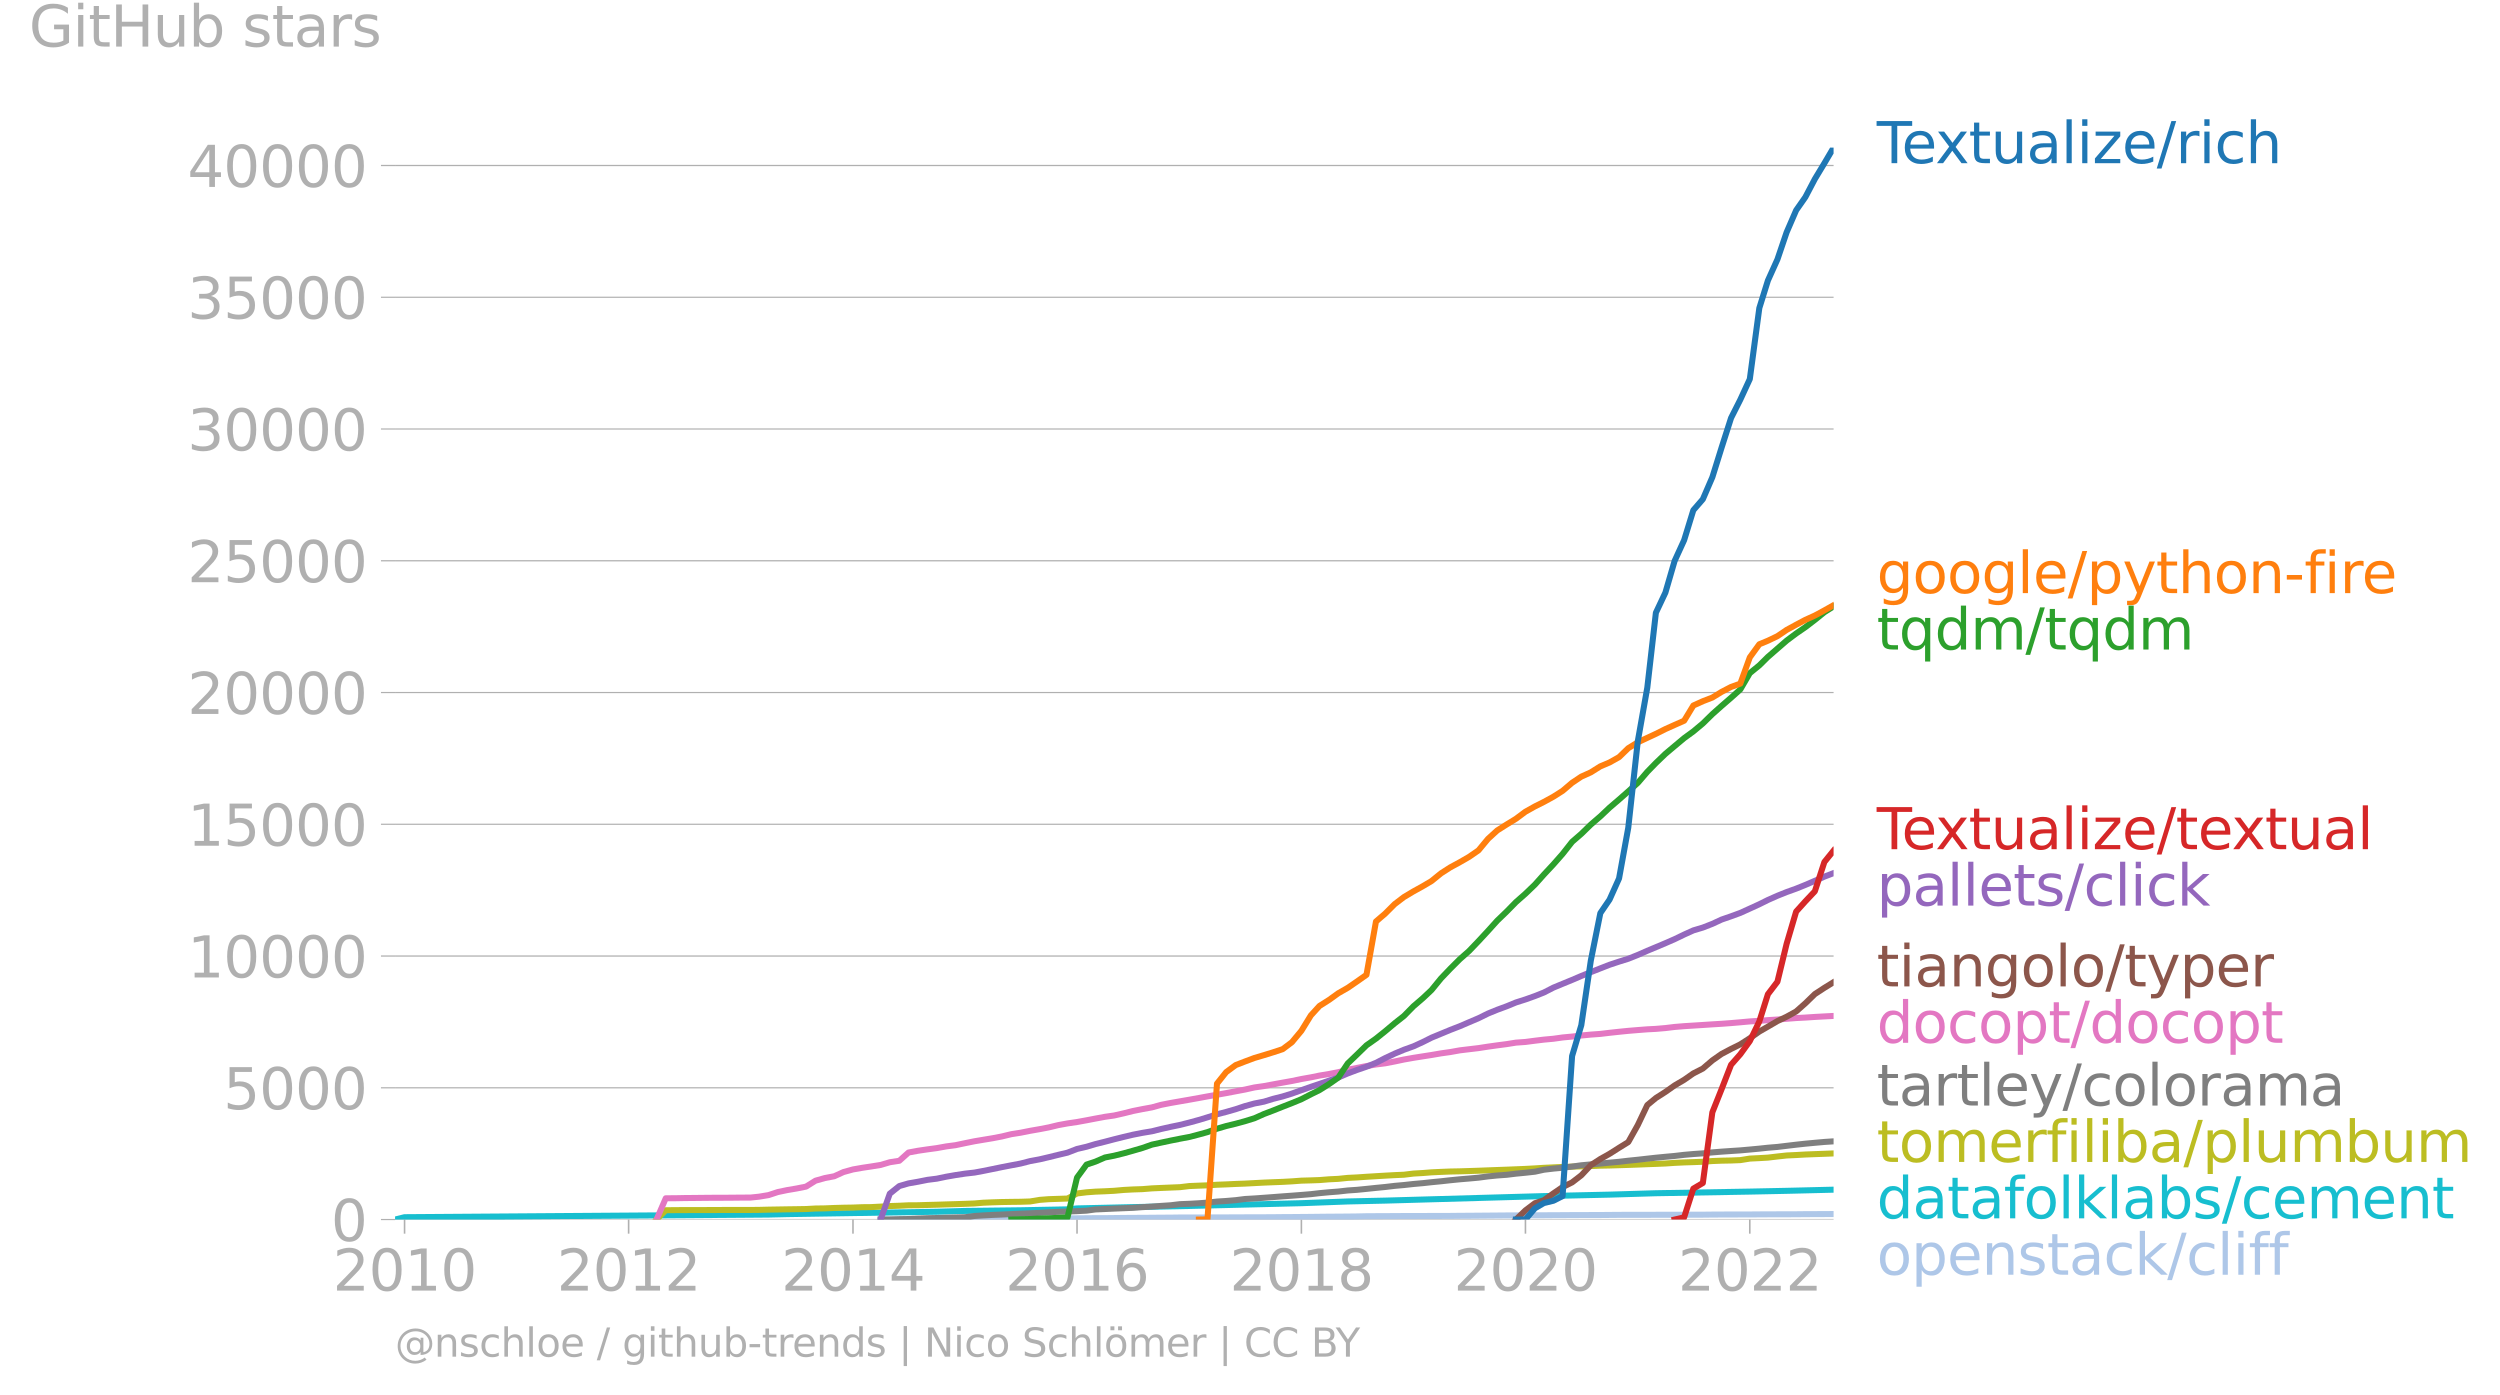 <svg xmlns:xlink="http://www.w3.org/1999/xlink" width="827.509" height="461.711" viewBox="0 0 620.632 346.283" xmlns="http://www.w3.org/2000/svg"><defs><style>*{stroke-linejoin:round;stroke-linecap:butt}</style></defs><g id="figure_1"><path d="M0 346.283h620.632V0H0v346.283z" style="fill:none" id="patch_1"/><g id="axes_1"><path d="M98.073 302.756h357.12V36.644H98.073v266.112z" style="fill:none" id="patch_2"/><g id="matplotlib.axis_1"><g id="xtick_1"><g id="line2d_1"><defs><path id="m19e98e63c6" d="M0 0v3.5" style="stroke:#b0b0b0;stroke-width:.4"/></defs><use xlink:href="#m19e98e63c6" x="100.435" y="302.756" style="fill:#b0b0b0;stroke:#b0b0b0;stroke-width:.4"/></g><g style="fill:#b0b0b0" transform="matrix(.14 0 0 -.14 82.62 320.394)" id="text_1"><defs><path id="DejaVuSans-32" d="M1228 531h2203V0H469v531q359 372 979 998 621 627 780 809 303 340 423 576 121 236 121 464 0 372-261 606-261 235-680 235-297 0-627-103-329-103-704-313v638q381 153 712 231 332 78 607 78 725 0 1156-363 431-362 431-968 0-288-108-546-107-257-392-607-78-91-497-524-418-433-1181-1211z" transform="scale(.016)"/><path id="DejaVuSans-30" d="M2034 4250q-487 0-733-480-245-479-245-1442 0-959 245-1439 246-480 733-480 491 0 736 480 246 480 246 1439 0 963-246 1442-245 480-736 480zm0 500q785 0 1199-621 414-620 414-1801 0-1178-414-1799Q2819-91 2034-91q-784 0-1198 620-414 621-414 1799 0 1181 414 1801 414 621 1198 621z" transform="scale(.016)"/><path id="DejaVuSans-31" d="M794 531h1031v3560L703 3866v575l1116 225h631V531h1031V0H794v531z" transform="scale(.016)"/></defs><use xlink:href="#DejaVuSans-32"/><use xlink:href="#DejaVuSans-30" x="63.623"/><use xlink:href="#DejaVuSans-31" x="127.246"/><use xlink:href="#DejaVuSans-30" x="190.869"/></g></g><g id="xtick_2"><use xlink:href="#m19e98e63c6" x="156.057" y="302.756" style="fill:#b0b0b0;stroke:#b0b0b0;stroke-width:.4" id="line2d_2"/><g style="fill:#b0b0b0" transform="matrix(.14 0 0 -.14 138.242 320.394)" id="text_2"><use xlink:href="#DejaVuSans-32"/><use xlink:href="#DejaVuSans-30" x="63.623"/><use xlink:href="#DejaVuSans-31" x="127.246"/><use xlink:href="#DejaVuSans-32" x="190.869"/></g></g><g id="xtick_3"><use xlink:href="#m19e98e63c6" x="211.754" y="302.756" style="fill:#b0b0b0;stroke:#b0b0b0;stroke-width:.4" id="line2d_3"/><g style="fill:#b0b0b0" transform="matrix(.14 0 0 -.14 193.94 320.394)" id="text_3"><defs><path id="DejaVuSans-34" d="M2419 4116 825 1625h1594v2491zm-166 550h794V1625h666v-525h-666V0h-628v1100H313v609l1940 2957z" transform="scale(.016)"/></defs><use xlink:href="#DejaVuSans-32"/><use xlink:href="#DejaVuSans-30" x="63.623"/><use xlink:href="#DejaVuSans-31" x="127.246"/><use xlink:href="#DejaVuSans-34" x="190.869"/></g></g><g id="xtick_4"><use xlink:href="#m19e98e63c6" x="267.376" y="302.756" style="fill:#b0b0b0;stroke:#b0b0b0;stroke-width:.4" id="line2d_4"/><g style="fill:#b0b0b0" transform="matrix(.14 0 0 -.14 249.56 320.394)" id="text_4"><defs><path id="DejaVuSans-36" d="M2113 2584q-425 0-674-291-248-290-248-796 0-503 248-796 249-292 674-292t673 292q248 293 248 796 0 506-248 796-248 291-673 291zm1253 1979v-575q-238 112-480 171-242 60-480 60-625 0-955-422-329-422-376-1275 184 272 462 417 279 145 613 145 703 0 1111-427 408-426 408-1160 0-719-425-1154Q2819-91 2113-91q-810 0-1238 620-428 621-428 1799 0 1106 525 1764t1409 658q238 0 480-47t505-140z" transform="scale(.016)"/></defs><use xlink:href="#DejaVuSans-32"/><use xlink:href="#DejaVuSans-30" x="63.623"/><use xlink:href="#DejaVuSans-31" x="127.246"/><use xlink:href="#DejaVuSans-36" x="190.869"/></g></g><g id="xtick_5"><use xlink:href="#m19e98e63c6" x="323.073" y="302.756" style="fill:#b0b0b0;stroke:#b0b0b0;stroke-width:.4" id="line2d_5"/><g style="fill:#b0b0b0" transform="matrix(.14 0 0 -.14 305.258 320.394)" id="text_5"><defs><path id="DejaVuSans-38" d="M2034 2216q-450 0-708-241-257-241-257-662 0-422 257-663 258-241 708-241t709 242q260 243 260 662 0 421-258 662-257 241-711 241zm-631 268q-406 100-633 378-226 279-226 679 0 559 398 884 399 325 1092 325 697 0 1094-325t397-884q0-400-227-679-226-278-629-378 456-106 710-416 255-309 255-755 0-679-414-1042Q2806-91 2034-91q-771 0-1186 362-414 363-414 1042 0 446 256 755 257 310 713 416zm-231 997q0-362 226-565 227-203 636-203 407 0 636 203 230 203 230 565 0 363-230 566-229 203-636 203-409 0-636-203-226-203-226-566z" transform="scale(.016)"/></defs><use xlink:href="#DejaVuSans-32"/><use xlink:href="#DejaVuSans-30" x="63.623"/><use xlink:href="#DejaVuSans-31" x="127.246"/><use xlink:href="#DejaVuSans-38" x="190.869"/></g></g><g id="xtick_6"><use xlink:href="#m19e98e63c6" x="378.695" y="302.756" style="fill:#b0b0b0;stroke:#b0b0b0;stroke-width:.4" id="line2d_6"/><g style="fill:#b0b0b0" transform="matrix(.14 0 0 -.14 360.88 320.394)" id="text_6"><use xlink:href="#DejaVuSans-32"/><use xlink:href="#DejaVuSans-30" x="63.623"/><use xlink:href="#DejaVuSans-32" x="127.246"/><use xlink:href="#DejaVuSans-30" x="190.869"/></g></g><g id="xtick_7"><use xlink:href="#m19e98e63c6" x="434.392" y="302.756" style="fill:#b0b0b0;stroke:#b0b0b0;stroke-width:.4" id="line2d_7"/><g style="fill:#b0b0b0" transform="matrix(.14 0 0 -.14 416.577 320.394)" id="text_7"><use xlink:href="#DejaVuSans-32"/><use xlink:href="#DejaVuSans-30" x="63.623"/><use xlink:href="#DejaVuSans-32" x="127.246"/><use xlink:href="#DejaVuSans-32" x="190.869"/></g></g></g><g id="matplotlib.axis_2"><g id="ytick_1"><path d="M98.073 302.756h357.12" clip-path="url(#pca8ccb5237)" style="fill:none;stroke:#b0b0b0;stroke-width:.3;stroke-linecap:square" id="line2d_8"/><g id="line2d_9"><defs><path id="m19012ef31f" d="M0 0h-3.5" style="stroke:#b0b0b0;stroke-width:.3"/></defs><use xlink:href="#m19012ef31f" x="98.073" y="302.756" style="fill:#b0b0b0;stroke:#b0b0b0;stroke-width:.3"/></g><use xlink:href="#DejaVuSans-30" style="fill:#b0b0b0" transform="matrix(.14 0 0 -.14 82.166 308.075)" id="text_8"/></g><g id="ytick_2"><path d="M98.073 270.047h357.12" clip-path="url(#pca8ccb5237)" style="fill:none;stroke:#b0b0b0;stroke-width:.3;stroke-linecap:square" id="line2d_10"/><use xlink:href="#m19012ef31f" x="98.073" y="270.047" style="fill:#b0b0b0;stroke:#b0b0b0;stroke-width:.3" id="line2d_11"/><g style="fill:#b0b0b0" transform="matrix(.14 0 0 -.14 55.443 275.366)" id="text_9"><defs><path id="DejaVuSans-35" d="M691 4666h2478v-532H1269V2991q137 47 274 70 138 23 276 23 781 0 1237-428 457-428 457-1159 0-753-469-1171Q2575-91 1722-91q-294 0-599 50Q819 9 494 109v635q281-153 581-228t634-75q541 0 856 284 316 284 316 772 0 487-316 771-315 285-856 285-253 0-505-56-251-56-513-175v2344z" transform="scale(.016)"/></defs><use xlink:href="#DejaVuSans-35"/><use xlink:href="#DejaVuSans-30" x="63.623"/><use xlink:href="#DejaVuSans-30" x="127.246"/><use xlink:href="#DejaVuSans-30" x="190.869"/></g></g><g id="ytick_3"><path d="M98.073 237.338h357.12" clip-path="url(#pca8ccb5237)" style="fill:none;stroke:#b0b0b0;stroke-width:.3;stroke-linecap:square" id="line2d_12"/><use xlink:href="#m19012ef31f" x="98.073" y="237.338" style="fill:#b0b0b0;stroke:#b0b0b0;stroke-width:.3" id="line2d_13"/><g style="fill:#b0b0b0" transform="matrix(.14 0 0 -.14 46.536 242.657)" id="text_10"><use xlink:href="#DejaVuSans-31"/><use xlink:href="#DejaVuSans-30" x="63.623"/><use xlink:href="#DejaVuSans-30" x="127.246"/><use xlink:href="#DejaVuSans-30" x="190.869"/><use xlink:href="#DejaVuSans-30" x="254.492"/></g></g><g id="ytick_4"><path d="M98.073 204.63h357.12" clip-path="url(#pca8ccb5237)" style="fill:none;stroke:#b0b0b0;stroke-width:.3;stroke-linecap:square" id="line2d_14"/><use xlink:href="#m19012ef31f" x="98.073" y="204.63" style="fill:#b0b0b0;stroke:#b0b0b0;stroke-width:.3" id="line2d_15"/><g style="fill:#b0b0b0" transform="matrix(.14 0 0 -.14 46.536 209.949)" id="text_11"><use xlink:href="#DejaVuSans-31"/><use xlink:href="#DejaVuSans-35" x="63.623"/><use xlink:href="#DejaVuSans-30" x="127.246"/><use xlink:href="#DejaVuSans-30" x="190.869"/><use xlink:href="#DejaVuSans-30" x="254.492"/></g></g><g id="ytick_5"><path d="M98.073 171.921h357.12" clip-path="url(#pca8ccb5237)" style="fill:none;stroke:#b0b0b0;stroke-width:.3;stroke-linecap:square" id="line2d_16"/><use xlink:href="#m19012ef31f" x="98.073" y="171.921" style="fill:#b0b0b0;stroke:#b0b0b0;stroke-width:.3" id="line2d_17"/><g style="fill:#b0b0b0" transform="matrix(.14 0 0 -.14 46.536 177.24)" id="text_12"><use xlink:href="#DejaVuSans-32"/><use xlink:href="#DejaVuSans-30" x="63.623"/><use xlink:href="#DejaVuSans-30" x="127.246"/><use xlink:href="#DejaVuSans-30" x="190.869"/><use xlink:href="#DejaVuSans-30" x="254.492"/></g></g><g id="ytick_6"><path d="M98.073 139.212h357.12" clip-path="url(#pca8ccb5237)" style="fill:none;stroke:#b0b0b0;stroke-width:.3;stroke-linecap:square" id="line2d_18"/><use xlink:href="#m19012ef31f" x="98.073" y="139.212" style="fill:#b0b0b0;stroke:#b0b0b0;stroke-width:.3" id="line2d_19"/><g style="fill:#b0b0b0" transform="matrix(.14 0 0 -.14 46.536 144.531)" id="text_13"><use xlink:href="#DejaVuSans-32"/><use xlink:href="#DejaVuSans-35" x="63.623"/><use xlink:href="#DejaVuSans-30" x="127.246"/><use xlink:href="#DejaVuSans-30" x="190.869"/><use xlink:href="#DejaVuSans-30" x="254.492"/></g></g><g id="ytick_7"><path d="M98.073 106.503h357.12" clip-path="url(#pca8ccb5237)" style="fill:none;stroke:#b0b0b0;stroke-width:.3;stroke-linecap:square" id="line2d_20"/><use xlink:href="#m19012ef31f" x="98.073" y="106.503" style="fill:#b0b0b0;stroke:#b0b0b0;stroke-width:.3" id="line2d_21"/><g style="fill:#b0b0b0" transform="matrix(.14 0 0 -.14 46.536 111.822)" id="text_14"><defs><path id="DejaVuSans-33" d="M2597 2516q453-97 707-404 255-306 255-756 0-690-475-1069Q2609-91 1734-91q-293 0-604 58T488 141v609q262-153 574-231 313-78 654-78 593 0 904 234t311 681q0 413-289 645-289 233-804 233h-544v519h569q465 0 712 186t247 536q0 359-255 551-254 193-729 193-260 0-557-57-297-56-653-174v562q360 100 674 150t592 50q719 0 1137-327 419-326 419-882 0-388-222-655t-631-370z" transform="scale(.016)"/></defs><use xlink:href="#DejaVuSans-33"/><use xlink:href="#DejaVuSans-30" x="63.623"/><use xlink:href="#DejaVuSans-30" x="127.246"/><use xlink:href="#DejaVuSans-30" x="190.869"/><use xlink:href="#DejaVuSans-30" x="254.492"/></g></g><g id="ytick_8"><path d="M98.073 73.795h357.12" clip-path="url(#pca8ccb5237)" style="fill:none;stroke:#b0b0b0;stroke-width:.3;stroke-linecap:square" id="line2d_22"/><use xlink:href="#m19012ef31f" x="98.073" y="73.795" style="fill:#b0b0b0;stroke:#b0b0b0;stroke-width:.3" id="line2d_23"/><g style="fill:#b0b0b0" transform="matrix(.14 0 0 -.14 46.536 79.114)" id="text_15"><use xlink:href="#DejaVuSans-33"/><use xlink:href="#DejaVuSans-35" x="63.623"/><use xlink:href="#DejaVuSans-30" x="127.246"/><use xlink:href="#DejaVuSans-30" x="190.869"/><use xlink:href="#DejaVuSans-30" x="254.492"/></g></g><g id="ytick_9"><path d="M98.073 41.086h357.12" clip-path="url(#pca8ccb5237)" style="fill:none;stroke:#b0b0b0;stroke-width:.3;stroke-linecap:square" id="line2d_24"/><use xlink:href="#m19012ef31f" x="98.073" y="41.086" style="fill:#b0b0b0;stroke:#b0b0b0;stroke-width:.3" id="line2d_25"/><g style="fill:#b0b0b0" transform="matrix(.14 0 0 -.14 46.536 46.405)" id="text_16"><use xlink:href="#DejaVuSans-34"/><use xlink:href="#DejaVuSans-30" x="63.623"/><use xlink:href="#DejaVuSans-30" x="127.246"/><use xlink:href="#DejaVuSans-30" x="190.869"/><use xlink:href="#DejaVuSans-30" x="254.492"/></g></g><g style="fill:#b0b0b0" transform="matrix(.14 0 0 -.14 7.2 11.563)" id="text_17"><defs><path id="DejaVuSans-47" d="M3809 666v1253H2778v519h1656V434q-365-259-806-392-440-133-940-133-1094 0-1712 639-617 640-617 1780 0 1144 617 1783 618 639 1712 639 456 0 867-113 411-112 758-331v-672q-350 297-744 447t-828 150q-857 0-1287-478-429-478-429-1425 0-944 429-1422 430-478 1287-478 334 0 596 58 263 58 472 180z" transform="scale(.016)"/><path id="DejaVuSans-69" d="M603 3500h575V0H603v3500zm0 1363h575v-729H603v729z" transform="scale(.016)"/><path id="DejaVuSans-74" d="M1172 4494v-994h1184v-447H1172V1153q0-428 117-550t477-122h590V0h-590q-666 0-919 248-253 249-253 905v1900H172v447h422v994h578z" transform="scale(.016)"/><path id="DejaVuSans-48" d="M628 4666h631V2753h2294v1913h631V0h-631v2222H1259V0H628v4666z" transform="scale(.016)"/><path id="DejaVuSans-75" d="M544 1381v2119h575V1403q0-497 193-746 194-248 582-248 465 0 735 297 271 297 271 810v1984h575V0h-575v538q-209-319-486-474-276-155-642-155-603 0-916 375-312 375-312 1097zm1447 2203z" transform="scale(.016)"/><path id="DejaVuSans-62" d="M3116 1747q0 634-261 995t-717 361q-457 0-718-361t-261-995q0-634 261-995t718-361q456 0 717 361t261 995zM1159 2969q182 312 458 463 277 152 661 152 638 0 1036-506 399-506 399-1331T3314 415Q2916-91 2278-91q-384 0-661 152-276 152-458 464V0H581v4863h578V2969z" transform="scale(.016)"/><path id="DejaVuSans-73" d="M2834 3397v-544q-243 125-506 187-262 63-544 63-428 0-642-131t-214-394q0-200 153-314t616-217l197-44q612-131 870-370t258-667q0-488-386-773Q2250-91 1575-91q-281 0-586 55T347 128v594q319-166 628-249 309-82 613-82 406 0 624 139 219 139 219 392 0 234-158 359-157 125-692 241l-200 47q-534 112-772 345-237 233-237 639 0 494 350 762 350 269 994 269 318 0 599-47 282-46 519-140z" transform="scale(.016)"/><path id="DejaVuSans-61" d="M2194 1759q-697 0-966-159t-269-544q0-306 202-486 202-179 548-179 479 0 768 339t289 901v128h-572zm1147 238V0h-575v531q-197-318-491-470T1556-91q-537 0-855 302-317 302-317 808 0 590 395 890 396 300 1180 300h807v57q0 397-261 614t-733 217q-300 0-585-72-284-72-546-216v532q315 122 612 182 297 61 578 61 760 0 1135-394 375-393 375-1193z" transform="scale(.016)"/><path id="DejaVuSans-72" d="M2631 2963q-97 56-211 82-114 27-251 27-488 0-749-317t-261-911V0H581v3500h578v-544q182 319 472 473 291 155 707 155 59 0 131-8 72-7 159-23l3-590z" transform="scale(.016)"/></defs><use xlink:href="#DejaVuSans-47"/><use xlink:href="#DejaVuSans-69" x="77.49"/><use xlink:href="#DejaVuSans-74" x="105.273"/><use xlink:href="#DejaVuSans-48" x="144.482"/><use xlink:href="#DejaVuSans-75" x="219.678"/><use xlink:href="#DejaVuSans-62" x="283.057"/><use xlink:href="#DejaVuSans-20" x="346.533"/><use xlink:href="#DejaVuSans-73" x="378.32"/><use xlink:href="#DejaVuSans-74" x="430.42"/><use xlink:href="#DejaVuSans-61" x="469.629"/><use xlink:href="#DejaVuSans-72" x="530.908"/><use xlink:href="#DejaVuSans-73" x="572.021"/></g></g><path d="m218.612 302.756 2.285-.007h2.362l2.286-.006h2.362l2.362-.092 2.286-.052 2.362-.013 2.286-.007h2.362l2.362-.013 2.133-.02 2.362-.012 2.286-.007 2.362-.013h2.286l2.362-.007 2.362-.013 2.286-.006 2.362-.007 2.286-.013 2.362-.02 2.362-.02 2.21-.019h2.361l2.286-.026 2.362-.026 2.286-.02 2.362-.006 2.362-.02 2.286-.02 2.362-.013 2.285-.032h2.362l2.362-.007h2.134l2.362-.013 2.286-.006 2.362-.007 2.286-.013h2.362l2.362-.013 2.285-.013 2.362-.026 2.286-.013 2.362-.02 2.362-.02 2.134-.026 2.362-.026 2.285-.013 2.362-.02 2.286-.026 2.362-.052 2.362-.013 2.286-.013 2.362-.007 2.286-.02h2.362l2.362-.006 2.133-.007 2.362-.006 2.286-.007 2.362-.026 2.286-.013 2.362-.02 2.362-.02 2.286-.019 2.362-.02 2.286-.006 2.362-.013 2.362-.02h2.21l2.361-.02 2.286-.006 2.362-.02 2.286-.006 2.362-.007 2.362-.006 2.286-.02 2.362-.02 2.286-.006h4.724l2.133-.013 2.362-.007h2.286l2.362-.006 2.286-.007 2.362-.006 2.362-.026 2.285-.013 2.362-.007 2.286-.007h2.362l2.362-.02 2.134-.012 2.362-.007 2.285-.006 2.362-.007 2.286-.026 2.362-.007 2.362-.013 2.286-.013" clip-path="url(#pca8ccb5237)" style="fill:none;stroke:#aec7e8;stroke-width:1.5;stroke-linecap:square" id="line2d_26"/><path d="m98.073 302.756 2.362-.582 83.508-.602 6.858-.052 4.648-.112 37.106-.588 7.01-.203 13.79-.164 11.659-.229 2.362-.235 13.867-.32 14.02-.289 27.81-.686 11.505-.432 9.296-.21 39.392-1.118 16.306-.366 11.505-.347 23.315-.406 9.143-.19 11.658-.287h0" clip-path="url(#pca8ccb5237)" style="fill:none;stroke:#17becf;stroke-width:1.5;stroke-linecap:square" id="line2d_27"/><path d="m162.99 302.756 2.286-2.31 2.362-.025 2.286-.013 2.362-.007h2.362l2.286-.007 2.362-.013h2.285l2.362-.006h2.362l2.134-.02 2.362-.059 2.286-.039 2.362-.04 2.286-.032 2.362-.04 2.362-.13 2.285-.033 2.362-.098 2.286-.065 2.362-.04 2.362-.091 2.134-.02 2.362-.124 2.285-.137 2.362-.079 2.286-.111 2.362-.013 2.362-.072 2.286-.059 2.362-.078 2.286-.066 2.362-.078 2.362-.092 2.133-.183 2.362-.098 2.286-.072 2.362-.04 2.286-.026 2.362-.078 2.362-.393 2.286-.176 2.362-.079 2.286-.078 2.362-1.263 2.362-.288 2.21-.163 2.361-.092 2.286-.118 2.362-.209 2.286-.124 2.362-.079 2.362-.19 2.286-.104 2.362-.098 2.285-.092 2.362-.281 2.362-.098 2.134-.079 2.362-.15 2.286-.085 2.362-.111 2.286-.085 2.362-.125 2.362-.124 2.285-.092 2.362-.091 2.286-.125 2.362-.176 2.362-.066 2.134-.078 2.362-.19 2.285-.111 2.362-.242 2.286-.111 2.362-.164 2.362-.144 2.286-.137 2.362-.13 2.286-.099 2.362-.288 2.362-.137 2.133-.17 2.362-.112 2.286-.091 2.362-.046 2.286-.072 2.362-.078 2.362-.092 2.286-.085 2.362-.085 2.286-.092 2.362-.098 2.362-.13 2.21-.138 2.361-.111 2.286-.111 2.362-.072 2.286-.072 2.362-.079 2.362-.091 2.286-.046 2.362-.072 2.286-.072 2.362-.085 2.362-.098 2.133-.072 2.362-.098 2.286-.157 2.362-.112 2.286-.072 2.362-.091 2.362-.177 2.285-.091 2.362-.046 2.286-.092 2.362-.38 2.362-.117 2.134-.124 2.362-.281 2.285-.25 2.362-.11 2.286-.131 2.362-.092 2.362-.085 2.286-.091" clip-path="url(#pca8ccb5237)" style="fill:none;stroke:#bcbd22;stroke-width:1.5;stroke-linecap:square" id="line2d_28"/><g style="fill:#1f77b4" transform="matrix(.14 0 0 -.14 465.907 40.507)" id="text_18"><defs><path id="DejaVuSans-54" d="M-19 4666h3947v-532H2272V0h-634v4134H-19v532z" transform="scale(.016)"/><path id="DejaVuSans-65" d="M3597 1894v-281H953q38-594 358-905t892-311q331 0 642 81t618 244V178Q3153 47 2828-22t-659-69q-838 0-1327 487-489 488-489 1320 0 859 464 1363 464 505 1252 505 706 0 1117-455 411-454 411-1235zm-575 169q-6 471-264 752-258 282-683 282-481 0-770-272t-333-766l2050 4z" transform="scale(.016)"/><path id="DejaVuSans-78" d="M3513 3500 2247 1797 3578 0h-678L1881 1375 863 0H184l1360 1831L300 3500h678l928-1247 928 1247h679z" transform="scale(.016)"/><path id="DejaVuSans-6c" d="M603 4863h575V0H603v4863z" transform="scale(.016)"/><path id="DejaVuSans-7a" d="M353 3500h2731v-525L922 459h2162V0H275v525l2163 2516H353v459z" transform="scale(.016)"/><path id="DejaVuSans-2f" d="M1625 4666h531L531-594H0l1625 5260z" transform="scale(.016)"/><path id="DejaVuSans-63" d="M3122 3366v-538q-244 135-489 202t-495 67q-560 0-870-355-309-354-309-995t309-996q310-354 870-354 250 0 495 67t489 202V134Q2881 22 2623-34q-257-57-548-57-791 0-1257 497-465 497-465 1341 0 856 470 1346 471 491 1290 491 265 0 518-55 253-54 491-163z" transform="scale(.016)"/><path id="DejaVuSans-68" d="M3513 2113V0h-575v2094q0 497-194 743-194 247-581 247-466 0-735-297-269-296-269-809V0H581v4863h578V2956q207 316 486 472 280 156 646 156 603 0 912-373 310-373 310-1098z" transform="scale(.016)"/></defs><use xlink:href="#DejaVuSans-54"/><use xlink:href="#DejaVuSans-65" x="44.084"/><use xlink:href="#DejaVuSans-78" x="103.857"/><use xlink:href="#DejaVuSans-74" x="163.037"/><use xlink:href="#DejaVuSans-75" x="202.246"/><use xlink:href="#DejaVuSans-61" x="265.625"/><use xlink:href="#DejaVuSans-6c" x="326.904"/><use xlink:href="#DejaVuSans-69" x="354.688"/><use xlink:href="#DejaVuSans-7a" x="382.471"/><use xlink:href="#DejaVuSans-65" x="434.961"/><use xlink:href="#DejaVuSans-2f" x="496.484"/><use xlink:href="#DejaVuSans-72" x="530.176"/><use xlink:href="#DejaVuSans-69" x="571.289"/><use xlink:href="#DejaVuSans-63" x="599.072"/><use xlink:href="#DejaVuSans-68" x="654.053"/></g><g style="fill:#ff7f0e" transform="matrix(.14 0 0 -.14 465.907 147.242)" id="text_19"><defs><path id="DejaVuSans-67" d="M2906 1791q0 625-258 968-257 344-723 344-462 0-720-344-258-343-258-968 0-622 258-966t720-344q466 0 723 344 258 344 258 966zm575-1357q0-893-397-1329-396-436-1215-436-303 0-572 45t-522 139v559q253-137 500-202 247-66 503-66 566 0 847 295t281 892v285q-178-310-456-463T1784 0Q1141 0 747 490 353 981 353 1791q0 812 394 1302 394 491 1037 491 388 0 666-153t456-462v531h575V434z" transform="scale(.016)"/><path id="DejaVuSans-6f" d="M1959 3097q-462 0-731-361t-269-989q0-628 267-989 268-361 733-361 460 0 728 362 269 363 269 988 0 622-269 986-268 364-728 364zm0 487q750 0 1178-488 429-487 429-1349 0-859-429-1349Q2709-91 1959-91q-753 0-1180 489-426 490-426 1349 0 862 426 1349 427 488 1180 488z" transform="scale(.016)"/><path id="DejaVuSans-70" d="M1159 525v-1856H581v4831h578v-531q182 312 458 463 277 152 661 152 638 0 1036-506 399-506 399-1331T3314 415Q2916-91 2278-91q-384 0-661 152-276 152-458 464zm1957 1222q0 634-261 995t-717 361q-457 0-718-361t-261-995q0-634 261-995t718-361q456 0 717 361t261 995z" transform="scale(.016)"/><path id="DejaVuSans-79" d="M2059-325q-243-625-475-815-231-191-618-191H506v481h338q237 0 368 113 132 112 291 531l103 262L191 3500h609L1894 763l1094 2737h609L2059-325z" transform="scale(.016)"/><path id="DejaVuSans-6e" d="M3513 2113V0h-575v2094q0 497-194 743-194 247-581 247-466 0-735-297-269-296-269-809V0H581v3500h578v-544q207 316 486 472 280 156 646 156 603 0 912-373 310-373 310-1098z" transform="scale(.016)"/><path id="DejaVuSans-2d" d="M313 2009h1684v-512H313v512z" transform="scale(.016)"/><path id="DejaVuSans-66" d="M2375 4863v-479h-550q-309 0-430-125-120-125-120-450v-309h947v-447h-947V0H697v3053H147v447h550v244q0 584 272 851 272 268 862 268h544z" transform="scale(.016)"/></defs><use xlink:href="#DejaVuSans-67"/><use xlink:href="#DejaVuSans-6f" x="63.477"/><use xlink:href="#DejaVuSans-6f" x="124.658"/><use xlink:href="#DejaVuSans-67" x="185.84"/><use xlink:href="#DejaVuSans-6c" x="249.316"/><use xlink:href="#DejaVuSans-65" x="277.1"/><use xlink:href="#DejaVuSans-2f" x="338.623"/><use xlink:href="#DejaVuSans-70" x="372.314"/><use xlink:href="#DejaVuSans-79" x="435.791"/><use xlink:href="#DejaVuSans-74" x="494.971"/><use xlink:href="#DejaVuSans-68" x="534.18"/><use xlink:href="#DejaVuSans-6f" x="597.559"/><use xlink:href="#DejaVuSans-6e" x="658.74"/><use xlink:href="#DejaVuSans-2d" x="722.119"/><use xlink:href="#DejaVuSans-66" x="758.203"/><use xlink:href="#DejaVuSans-69" x="793.408"/><use xlink:href="#DejaVuSans-72" x="821.191"/><use xlink:href="#DejaVuSans-65" x="860.055"/></g><g style="fill:#2ca02c" transform="matrix(.14 0 0 -.14 465.907 161.242)" id="text_20"><defs><path id="DejaVuSans-71" d="M947 1747q0-634 261-995t717-361q456 0 718 361 263 361 263 995t-263 995q-262 361-718 361t-717-361q-261-361-261-995zM2906 525q-181-312-458-464-276-152-664-152-634 0-1033 506-398 507-398 1332t398 1331q399 506 1033 506 388 0 664-152 277-151 458-463v531h575v-4831h-575V525z" transform="scale(.016)"/><path id="DejaVuSans-64" d="M2906 2969v1894h575V0h-575v525q-181-312-458-464-276-152-664-152-634 0-1033 506-398 507-398 1332t398 1331q399 506 1033 506 388 0 664-152 277-151 458-463zM947 1747q0-634 261-995t717-361q456 0 718 361 263 361 263 995t-263 995q-262 361-718 361t-717-361q-261-361-261-995z" transform="scale(.016)"/><path id="DejaVuSans-6d" d="M3328 2828q216 388 516 572t706 184q547 0 844-383 297-382 297-1088V0h-578v2094q0 503-179 746-178 244-543 244-447 0-707-297-259-296-259-809V0h-578v2094q0 506-178 748t-550 242q-441 0-701-298-259-298-259-808V0H581v3500h578v-544q197 322 472 475t653 153q382 0 649-194 267-193 395-562z" transform="scale(.016)"/></defs><use xlink:href="#DejaVuSans-74"/><use xlink:href="#DejaVuSans-71" x="39.209"/><use xlink:href="#DejaVuSans-64" x="102.686"/><use xlink:href="#DejaVuSans-6d" x="166.162"/><use xlink:href="#DejaVuSans-2f" x="263.574"/><use xlink:href="#DejaVuSans-74" x="297.266"/><use xlink:href="#DejaVuSans-71" x="336.475"/><use xlink:href="#DejaVuSans-64" x="399.951"/><use xlink:href="#DejaVuSans-6d" x="463.428"/></g><g style="fill:#d62728" transform="matrix(.14 0 0 -.14 465.907 210.818)" id="text_21"><use xlink:href="#DejaVuSans-54"/><use xlink:href="#DejaVuSans-65" x="44.084"/><use xlink:href="#DejaVuSans-78" x="103.857"/><use xlink:href="#DejaVuSans-74" x="163.037"/><use xlink:href="#DejaVuSans-75" x="202.246"/><use xlink:href="#DejaVuSans-61" x="265.625"/><use xlink:href="#DejaVuSans-6c" x="326.904"/><use xlink:href="#DejaVuSans-69" x="354.688"/><use xlink:href="#DejaVuSans-7a" x="382.471"/><use xlink:href="#DejaVuSans-65" x="434.961"/><use xlink:href="#DejaVuSans-2f" x="496.484"/><use xlink:href="#DejaVuSans-74" x="530.176"/><use xlink:href="#DejaVuSans-65" x="569.385"/><use xlink:href="#DejaVuSans-78" x="629.158"/><use xlink:href="#DejaVuSans-74" x="688.338"/><use xlink:href="#DejaVuSans-75" x="727.547"/><use xlink:href="#DejaVuSans-61" x="790.926"/><use xlink:href="#DejaVuSans-6c" x="852.205"/></g><g style="fill:#9467bd" transform="matrix(.14 0 0 -.14 465.907 224.818)" id="text_22"><defs><path id="DejaVuSans-6b" d="M581 4863h578V1991l1716 1509h734L1753 1863 3688 0h-750L1159 1709V0H581v4863z" transform="scale(.016)"/></defs><use xlink:href="#DejaVuSans-70"/><use xlink:href="#DejaVuSans-61" x="63.477"/><use xlink:href="#DejaVuSans-6c" x="124.756"/><use xlink:href="#DejaVuSans-6c" x="152.539"/><use xlink:href="#DejaVuSans-65" x="180.322"/><use xlink:href="#DejaVuSans-74" x="241.846"/><use xlink:href="#DejaVuSans-73" x="281.055"/><use xlink:href="#DejaVuSans-2f" x="333.154"/><use xlink:href="#DejaVuSans-63" x="366.846"/><use xlink:href="#DejaVuSans-6c" x="421.826"/><use xlink:href="#DejaVuSans-69" x="449.609"/><use xlink:href="#DejaVuSans-63" x="477.393"/><use xlink:href="#DejaVuSans-6b" x="532.373"/></g><g style="fill:#8c564b" transform="matrix(.14 0 0 -.14 465.907 244.878)" id="text_23"><use xlink:href="#DejaVuSans-74"/><use xlink:href="#DejaVuSans-69" x="39.209"/><use xlink:href="#DejaVuSans-61" x="66.992"/><use xlink:href="#DejaVuSans-6e" x="128.271"/><use xlink:href="#DejaVuSans-67" x="191.65"/><use xlink:href="#DejaVuSans-6f" x="255.127"/><use xlink:href="#DejaVuSans-6c" x="316.309"/><use xlink:href="#DejaVuSans-6f" x="344.092"/><use xlink:href="#DejaVuSans-2f" x="405.273"/><use xlink:href="#DejaVuSans-74" x="438.965"/><use xlink:href="#DejaVuSans-79" x="478.174"/><use xlink:href="#DejaVuSans-70" x="537.354"/><use xlink:href="#DejaVuSans-65" x="600.83"/><use xlink:href="#DejaVuSans-72" x="662.354"/></g><g style="fill:#e377c2" transform="matrix(.14 0 0 -.14 465.907 258.878)" id="text_24"><use xlink:href="#DejaVuSans-64"/><use xlink:href="#DejaVuSans-6f" x="63.477"/><use xlink:href="#DejaVuSans-63" x="124.658"/><use xlink:href="#DejaVuSans-6f" x="179.639"/><use xlink:href="#DejaVuSans-70" x="240.82"/><use xlink:href="#DejaVuSans-74" x="304.297"/><use xlink:href="#DejaVuSans-2f" x="343.506"/><use xlink:href="#DejaVuSans-64" x="377.197"/><use xlink:href="#DejaVuSans-6f" x="440.674"/><use xlink:href="#DejaVuSans-63" x="501.855"/><use xlink:href="#DejaVuSans-6f" x="556.836"/><use xlink:href="#DejaVuSans-70" x="618.018"/><use xlink:href="#DejaVuSans-74" x="681.494"/></g><g style="fill:#7f7f7f" transform="matrix(.14 0 0 -.14 465.907 274.46)" id="text_25"><use xlink:href="#DejaVuSans-74"/><use xlink:href="#DejaVuSans-61" x="39.209"/><use xlink:href="#DejaVuSans-72" x="100.488"/><use xlink:href="#DejaVuSans-74" x="141.602"/><use xlink:href="#DejaVuSans-6c" x="180.811"/><use xlink:href="#DejaVuSans-65" x="208.594"/><use xlink:href="#DejaVuSans-79" x="270.117"/><use xlink:href="#DejaVuSans-2f" x="329.297"/><use xlink:href="#DejaVuSans-63" x="362.988"/><use xlink:href="#DejaVuSans-6f" x="417.969"/><use xlink:href="#DejaVuSans-6c" x="479.15"/><use xlink:href="#DejaVuSans-6f" x="506.934"/><use xlink:href="#DejaVuSans-72" x="568.115"/><use xlink:href="#DejaVuSans-61" x="609.229"/><use xlink:href="#DejaVuSans-6d" x="670.508"/><use xlink:href="#DejaVuSans-61" x="767.92"/></g><g style="fill:#bcbd22" transform="matrix(.14 0 0 -.14 465.907 288.46)" id="text_26"><use xlink:href="#DejaVuSans-74"/><use xlink:href="#DejaVuSans-6f" x="39.209"/><use xlink:href="#DejaVuSans-6d" x="100.391"/><use xlink:href="#DejaVuSans-65" x="197.803"/><use xlink:href="#DejaVuSans-72" x="259.326"/><use xlink:href="#DejaVuSans-66" x="300.439"/><use xlink:href="#DejaVuSans-69" x="335.645"/><use xlink:href="#DejaVuSans-6c" x="363.428"/><use xlink:href="#DejaVuSans-69" x="391.211"/><use xlink:href="#DejaVuSans-62" x="418.994"/><use xlink:href="#DejaVuSans-61" x="482.471"/><use xlink:href="#DejaVuSans-2f" x="543.75"/><use xlink:href="#DejaVuSans-70" x="577.441"/><use xlink:href="#DejaVuSans-6c" x="640.918"/><use xlink:href="#DejaVuSans-75" x="668.701"/><use xlink:href="#DejaVuSans-6d" x="732.08"/><use xlink:href="#DejaVuSans-62" x="829.492"/><use xlink:href="#DejaVuSans-75" x="892.969"/><use xlink:href="#DejaVuSans-6d" x="956.348"/></g><g style="fill:#17becf" transform="matrix(.14 0 0 -.14 465.907 302.46)" id="text_27"><use xlink:href="#DejaVuSans-64"/><use xlink:href="#DejaVuSans-61" x="63.477"/><use xlink:href="#DejaVuSans-74" x="124.756"/><use xlink:href="#DejaVuSans-61" x="163.965"/><use xlink:href="#DejaVuSans-66" x="225.244"/><use xlink:href="#DejaVuSans-6f" x="260.449"/><use xlink:href="#DejaVuSans-6c" x="321.631"/><use xlink:href="#DejaVuSans-6b" x="349.414"/><use xlink:href="#DejaVuSans-6c" x="407.324"/><use xlink:href="#DejaVuSans-61" x="435.107"/><use xlink:href="#DejaVuSans-62" x="496.387"/><use xlink:href="#DejaVuSans-73" x="559.863"/><use xlink:href="#DejaVuSans-2f" x="611.963"/><use xlink:href="#DejaVuSans-63" x="645.654"/><use xlink:href="#DejaVuSans-65" x="700.635"/><use xlink:href="#DejaVuSans-6d" x="762.158"/><use xlink:href="#DejaVuSans-65" x="859.57"/><use xlink:href="#DejaVuSans-6e" x="921.094"/><use xlink:href="#DejaVuSans-74" x="984.473"/></g><g style="fill:#aec7e8" transform="matrix(.14 0 0 -.14 465.907 316.46)" id="text_28"><use xlink:href="#DejaVuSans-6f"/><use xlink:href="#DejaVuSans-70" x="61.182"/><use xlink:href="#DejaVuSans-65" x="124.658"/><use xlink:href="#DejaVuSans-6e" x="186.182"/><use xlink:href="#DejaVuSans-73" x="249.561"/><use xlink:href="#DejaVuSans-74" x="301.66"/><use xlink:href="#DejaVuSans-61" x="340.869"/><use xlink:href="#DejaVuSans-63" x="402.148"/><use xlink:href="#DejaVuSans-6b" x="457.129"/><use xlink:href="#DejaVuSans-2f" x="515.039"/><use xlink:href="#DejaVuSans-63" x="548.73"/><use xlink:href="#DejaVuSans-6c" x="603.711"/><use xlink:href="#DejaVuSans-69" x="631.494"/><use xlink:href="#DejaVuSans-66" x="659.277"/><use xlink:href="#DejaVuSans-66" x="694.482"/></g><g style="fill:#b0b0b0" transform="matrix(.097 0 0 -.097 98.073 336.792)" id="text_29"><defs><path id="DejaVuSans-40" d="M2381 1678q0-447 222-702 222-254 610-254 384 0 604 256 221 256 221 700 0 438-225 695-225 258-607 258-378 0-602-256-223-256-223-697zm1703-934q-187-241-429-355t-564-114q-538 0-874 389t-336 1014q0 625 337 1015 338 391 873 391 322 0 565-117 244-117 428-354v409h447V722q457 69 714 417 258 349 258 902 0 334-99 628-98 294-298 544-325 409-792 626t-1017 217q-384 0-738-102-353-101-653-301-490-319-767-836-276-517-276-1120 0-497 179-932 180-434 521-765 328-325 759-495 431-171 922-171 403 0 792 136t714 389l281-347q-390-303-851-464t-936-161q-578 0-1091 205-512 205-912 595Q841 78 631 592q-209 514-209 1105 0 569 212 1084 213 516 607 907 403 396 931 607t1119 211q662 0 1229-272 568-271 952-771 234-307 357-666 124-359 124-744 0-822-497-1297T4084 263v481z" transform="scale(.016)"/><path id="DejaVuSans-7c" d="M1344 4891v-6400H813v6400h531z" transform="scale(.016)"/><path id="DejaVuSans-4e" d="M628 4666h850L3547 763v3903h612V0h-850L1241 3903V0H628v4666z" transform="scale(.016)"/><path id="DejaVuSans-53" d="M3425 4513v-616q-359 172-678 256-319 85-616 85-515 0-795-200t-280-569q0-310 186-468 186-157 705-254l381-78q706-135 1042-474t336-907q0-679-455-1029Q2797-91 1919-91q-331 0-705 75-373 75-773 222v650q384-215 753-325 369-109 725-109 540 0 834 212 294 213 294 607 0 343-211 537t-692 291l-385 75q-706 140-1022 440-315 300-315 835 0 619 436 975t1201 356q329 0 669-60 341-59 697-177z" transform="scale(.016)"/><path id="DejaVuSans-f6" d="M1959 3097q-462 0-731-361t-269-989q0-628 267-989 268-361 733-361 460 0 728 362 269 363 269 988 0 622-269 986-268 364-728 364zm0 487q750 0 1178-488 429-487 429-1349 0-859-429-1349Q2709-91 1959-91q-753 0-1180 489-426 490-426 1349 0 862 426 1349 427 488 1180 488zm295 1266h634v-631h-634v631zm-1222 0h634v-631h-634v631z" transform="scale(.016)"/><path id="DejaVuSans-43" d="M4122 4306v-665q-319 297-680 443-361 147-767 147-800 0-1225-489t-425-1414q0-922 425-1411t1225-489q406 0 767 147t680 444V359q-331-225-702-338-370-112-782-112-1060 0-1670 648-609 649-609 1771 0 1125 609 1773 610 649 1670 649 418 0 788-111 371-111 696-333z" transform="scale(.016)"/><path id="DejaVuSans-42" d="M1259 2228V519h1013q509 0 754 211 246 211 246 645 0 438-246 645-245 208-754 208H1259zm0 1919V2741h935q462 0 688 173 227 174 227 530 0 353-227 528-226 175-688 175h-935zm-631 519h1613q722 0 1112-300 391-300 391-853 0-429-200-682t-588-315q466-100 724-418 258-317 258-792 0-625-425-966Q3088 0 2303 0H628v4666z" transform="scale(.016)"/><path id="DejaVuSans-59" d="M-13 4666h679l1293-1919 1285 1919h678L2272 2222V0h-634v2222L-13 4666z" transform="scale(.016)"/></defs><use xlink:href="#DejaVuSans-40"/><use xlink:href="#DejaVuSans-6e" x="100"/><use xlink:href="#DejaVuSans-73" x="163.379"/><use xlink:href="#DejaVuSans-63" x="215.479"/><use xlink:href="#DejaVuSans-68" x="270.459"/><use xlink:href="#DejaVuSans-6c" x="333.838"/><use xlink:href="#DejaVuSans-6f" x="361.621"/><use xlink:href="#DejaVuSans-65" x="422.803"/><use xlink:href="#DejaVuSans-20" x="484.326"/><use xlink:href="#DejaVuSans-2f" x="516.113"/><use xlink:href="#DejaVuSans-20" x="549.805"/><use xlink:href="#DejaVuSans-67" x="581.592"/><use xlink:href="#DejaVuSans-69" x="645.068"/><use xlink:href="#DejaVuSans-74" x="672.852"/><use xlink:href="#DejaVuSans-68" x="712.061"/><use xlink:href="#DejaVuSans-75" x="775.439"/><use xlink:href="#DejaVuSans-62" x="838.818"/><use xlink:href="#DejaVuSans-2d" x="902.295"/><use xlink:href="#DejaVuSans-74" x="938.379"/><use xlink:href="#DejaVuSans-72" x="977.588"/><use xlink:href="#DejaVuSans-65" x="1016.451"/><use xlink:href="#DejaVuSans-6e" x="1077.975"/><use xlink:href="#DejaVuSans-64" x="1141.354"/><use xlink:href="#DejaVuSans-73" x="1204.83"/><use xlink:href="#DejaVuSans-20" x="1256.93"/><use xlink:href="#DejaVuSans-7c" x="1288.717"/><use xlink:href="#DejaVuSans-20" x="1322.408"/><use xlink:href="#DejaVuSans-4e" x="1354.195"/><use xlink:href="#DejaVuSans-69" x="1429"/><use xlink:href="#DejaVuSans-63" x="1456.783"/><use xlink:href="#DejaVuSans-6f" x="1511.764"/><use xlink:href="#DejaVuSans-20" x="1572.945"/><use xlink:href="#DejaVuSans-53" x="1604.732"/><use xlink:href="#DejaVuSans-63" x="1668.209"/><use xlink:href="#DejaVuSans-68" x="1723.189"/><use xlink:href="#DejaVuSans-6c" x="1786.568"/><use xlink:href="#DejaVuSans-f6" x="1814.352"/><use xlink:href="#DejaVuSans-6d" x="1875.533"/><use xlink:href="#DejaVuSans-65" x="1972.945"/><use xlink:href="#DejaVuSans-72" x="2034.469"/><use xlink:href="#DejaVuSans-20" x="2075.582"/><use xlink:href="#DejaVuSans-7c" x="2107.369"/><use xlink:href="#DejaVuSans-20" x="2141.061"/><use xlink:href="#DejaVuSans-43" x="2172.848"/><use xlink:href="#DejaVuSans-43" x="2242.672"/><use xlink:href="#DejaVuSans-20" x="2312.496"/><use xlink:href="#DejaVuSans-42" x="2344.283"/><use xlink:href="#DejaVuSans-59" x="2407.387"/></g><path d="m218.612 302.756 2.285-.02 2.362-.072 2.286-.039 2.362-.111 2.362-.092 2.286-.045 2.362-.079 2.286-.052 2.362-.066 2.362-.314 2.133-.137 2.362-.124 2.286-.092 2.362-.111 2.286-.111 2.362-.092 2.362-.105 2.286-.15 2.362-.105 2.286-.085 2.362-.085 2.362-.124 2.21-.301 2.361-.105 2.286-.104 2.362-.098 2.286-.092 2.362-.17 2.362-.138 2.286-.17 2.362-.157 2.285-.274 2.362-.092 2.362-.137 2.134-.157 2.362-.262 2.286-.144 2.362-.203 2.286-.288 2.362-.137 2.362-.17 2.285-.17 2.362-.183 2.286-.164 2.362-.183 2.362-.196 2.134-.249 2.362-.222 2.285-.177 2.362-.268 2.286-.157 2.362-.236 2.362-.248 2.286-.223 2.362-.28 2.286-.204 2.362-.261 2.362-.21 2.133-.235 2.362-.23 2.286-.254 2.362-.236 2.286-.19 2.362-.215 2.362-.314 2.286-.23 2.362-.17 2.286-.28 2.362-.23 2.362-.261 2.21-.484 2.361-.282 2.286-.21 2.362-.293 2.286-.321 2.362-.216 2.362-.21 2.286-.222 2.362-.215 2.286-.269 2.362-.242 2.362-.268 2.133-.235 2.362-.23 2.286-.209 2.362-.275 2.286-.202 2.362-.164 2.362-.242 2.285-.183 2.362-.164 2.286-.15 2.362-.21 2.362-.222 2.134-.229 2.362-.196 2.285-.275 2.362-.281 2.286-.249 2.362-.222 2.362-.21 2.286-.15" clip-path="url(#pca8ccb5237)" style="fill:none;stroke:#7f7f7f;stroke-width:1.5;stroke-linecap:square" id="line2d_29"/><path d="m162.99 302.756 2.286-5.28 2.362-.012 2.286-.046 2.362-.02 2.362-.026 2.286-.02 2.362-.006 2.285-.013 2.362-.026 2.362-.007 2.134-.222 2.362-.393 2.286-.752 2.362-.497 2.286-.386 2.362-.471 2.362-1.472 2.285-.648 2.362-.451 2.286-1.04 2.362-.654 2.362-.413 2.134-.32 2.362-.38 2.285-.673 2.362-.367 2.286-2.047 2.362-.438 2.362-.347 2.286-.308 2.362-.425 2.286-.3 2.362-.498 2.362-.478 2.133-.36 2.362-.392 2.286-.438 2.362-.57 2.286-.359 2.362-.471 2.362-.412 2.286-.438 2.362-.57 2.286-.418 2.362-.347 2.362-.432 2.21-.425 2.361-.438 2.286-.327 2.362-.537 2.286-.575 2.362-.471 2.362-.432 2.286-.628 2.362-.465 2.285-.399 2.362-.412 2.362-.425 2.134-.393 2.362-.412 2.286-.405 2.362-.452 2.286-.431 2.362-.524 2.362-.34 2.285-.425 2.362-.432 2.286-.406 2.362-.49 2.362-.419 2.134-.438 2.362-.393 2.285-.444 2.362-.609 2.286-.451 2.362-.465 2.362-.392 2.286-.288 2.362-.458 2.286-.484 2.362-.419 2.362-.373 2.133-.333 2.362-.406 2.286-.32 2.362-.426 2.286-.274 2.362-.282 2.362-.366 2.286-.32 2.362-.308 2.286-.366 2.362-.17 2.362-.308 2.21-.268 2.361-.216 2.286-.32 2.362-.223 2.286-.262 2.362-.229 2.362-.17 2.286-.274 2.362-.255 2.286-.23 2.362-.196 2.362-.183 2.133-.111 2.362-.203 2.286-.275 2.362-.196 2.286-.144 2.362-.15 2.362-.157 2.285-.138 2.362-.176 2.286-.197 2.362-.215 2.362-.15 2.134-.171 2.362-.15 2.285-.184 2.362-.183 2.286-.118 2.362-.157 2.362-.13 2.286-.118" clip-path="url(#pca8ccb5237)" style="fill:none;stroke:#e377c2;stroke-width:1.5;stroke-linecap:square" id="line2d_30"/><path d="m376.333 302.756 2.362-2.276 2.362-1.78 2.21-.746 2.361-1.687 2.286-1.57 2.362-1.165 2.286-1.76 2.362-2.518 2.362-1.53 2.286-1.283 2.362-1.498 2.286-1.413 2.362-4.22 2.362-4.965 2.133-1.76 2.362-1.51 2.286-1.61 2.362-1.393 2.286-1.597 2.362-1.203 2.362-2.022 2.285-1.602 2.362-1.25 2.286-1.132 2.362-1.517 2.362-1.655 2.134-1.23 2.362-1.38 2.285-1.08 2.362-1.308 2.286-2.022 2.362-2.296 2.362-1.544 2.286-1.413" clip-path="url(#pca8ccb5237)" style="fill:none;stroke:#8c564b;stroke-width:1.5;stroke-linecap:square" id="line2d_31"/><path d="m218.612 302.756 2.285-6.43 2.362-1.885 2.286-.66 2.362-.412 2.362-.471 2.286-.288 2.362-.49 2.286-.4 2.362-.36 2.362-.268 2.133-.399 2.362-.478 2.286-.47 2.362-.458 2.286-.432 2.362-.609 2.362-.438 2.286-.536 2.362-.583 2.286-.542 2.362-.916 2.362-.55 2.21-.66 2.361-.59 2.286-.601 2.362-.589 2.286-.543 2.362-.464 2.362-.393 2.286-.569 2.362-.53 2.285-.47 2.362-.596 2.362-.648 2.134-.647 2.362-.753 2.286-.595 2.362-.674 2.286-.765 2.362-.648 2.362-.458 2.285-.7 2.362-.595 2.286-.707 2.362-.843 2.362-.838 2.134-.713 2.362-.824 2.285-.772 2.362-1.014 2.286-.857 2.362-.811 2.362-.962 2.286-1.177 2.362-1.112 2.286-.955 2.362-.85 2.362-1.08 2.133-1.073 2.362-.975 2.286-.948 2.362-.916 2.286-.982 2.362-1.007 2.362-1.164 2.286-.936 2.362-.87 2.286-.942 2.362-.752 2.362-.844 2.21-.877 2.361-1.21 2.286-.948 2.362-.969 2.286-.98 2.362-.95 2.362-.935 2.286-.89 2.362-.785 2.286-.713 2.362-.942 2.362-1.04 2.133-.89 2.362-.994 2.286-1 2.362-1.139 2.286-1.034 2.362-.706 2.362-.923 2.285-1.06 2.362-.817 2.286-.837 2.362-1.073 2.362-1.08 2.134-1.06 2.362-1.046 2.285-.916 2.362-.85 2.286-.923 2.362-1.02 2.362-1.04 2.286-.877" clip-path="url(#pca8ccb5237)" style="fill:none;stroke:#9467bd;stroke-width:1.5;stroke-linecap:square" id="line2d_32"/><path d="m415.725 302.756 2.362-.55 2.286-7.123 2.362-1.4 2.362-17.545 2.285-5.73 2.362-6.078 2.286-2.597 2.362-3.265 2.362-4.88 2.134-6.77 2.362-3.095 2.285-9.42 2.362-8 2.286-2.539 2.362-2.505 2.362-7.261 2.286-2.833" clip-path="url(#pca8ccb5237)" style="fill:none;stroke:#d62728;stroke-width:1.5;stroke-linecap:square" id="line2d_33"/><path d="m251.07 302.756 2.286-.085 2.362-.046 2.362-.124 2.286-.059 2.362-.111 2.286-.131 2.362-9.865 2.362-3.225 2.21-.733 2.361-1.027 2.286-.445 2.362-.588 2.286-.641 2.362-.687 2.362-.831 2.286-.497 2.362-.504 2.285-.458 2.362-.445 2.362-.615 2.134-.589 2.362-.843 2.286-.668 2.362-.575 2.286-.622 2.362-.732 2.362-1.054 2.285-.87 2.362-.942 2.286-.89 2.362-.974 2.362-1.217 2.134-1.047 2.362-1.491 2.285-1.596 2.362-3.533 2.286-2.191 2.362-2.303 2.362-1.662 2.286-1.831 2.362-1.989 2.286-1.799 2.362-2.407 2.362-2.028 2.133-2.015 2.362-2.892 2.286-2.394 2.362-2.361 2.286-2.015 2.362-2.467 2.362-2.55 2.286-2.533 2.362-2.276 2.286-2.335 2.362-2.08 2.362-2.277 2.21-2.473 2.361-2.532 2.286-2.597 2.362-3.002 2.286-1.983 2.362-2.302 2.362-2.035 2.286-2.165 2.362-2.022 2.286-2.014 2.362-2.107 2.362-2.754 2.133-2.191 2.362-2.27 2.286-1.924 2.362-1.975 2.286-1.668 2.362-1.976 2.362-2.316 2.285-2.034 2.362-2.041 2.286-2.054 2.362-4.056 2.362-1.917 2.134-2.113 2.362-2.048 2.285-1.988 2.362-1.767 2.286-1.57 2.362-1.812 2.362-1.91 2.286-1.452" clip-path="url(#pca8ccb5237)" style="fill:none;stroke:#2ca02c;stroke-width:1.5;stroke-linecap:square" id="line2d_34"/><path d="m297.624 302.756 2.134-.046 2.362-33.696 2.286-2.866 2.362-1.74 2.286-.883 2.362-.883 2.362-.7 2.285-.706 2.362-.779 2.286-1.72 2.362-2.84 2.362-3.833 2.134-2.335 2.362-1.492 2.285-1.648 2.362-1.355 2.286-1.57 2.362-1.661 2.362-13.24 2.286-1.957 2.362-2.361 2.286-1.74 2.362-1.413 2.362-1.309 2.133-1.262 2.362-1.917 2.286-1.472 2.362-1.282 2.286-1.315 2.362-1.629 2.362-2.852 2.286-2.087 2.362-1.498 2.286-1.4 2.362-1.76 2.362-1.321 2.21-1.106 2.361-1.295 2.286-1.452 2.362-2.009 2.286-1.524 2.362-1.066 2.362-1.485 2.286-.968 2.362-1.328 2.286-2.211 2.362-1.466 2.362-1.105 2.133-.995 2.362-1.184 2.286-1.027 2.362-1.046 2.286-3.775 2.362-1.066 2.362-.916 2.285-1.4 2.362-1.23 2.286-.818 2.362-6.522 2.362-3.251 2.134-.883 2.362-1.132 2.285-1.55 2.362-1.289 2.286-1.21 2.362-1.073 2.362-1.276 2.286-1.295" clip-path="url(#pca8ccb5237)" style="fill:none;stroke:#ff7f0e;stroke-width:1.5;stroke-linecap:square" id="line2d_35"/><path d="m376.333 302.756 2.362-.026 2.362-2.774 2.21-1.289 2.361-.575 2.286-1.158 2.362-34.77 2.286-7.66 2.362-16.04 2.362-11.775 2.286-3.35 2.362-5.266 2.286-12.58 2.362-21.444 2.362-13.325 2.133-18.605 2.362-5.01 2.286-7.851 2.362-5.155 2.286-7.444 2.362-2.728 2.362-5.47 2.285-7.326 2.362-7.38 2.286-4.526 2.362-5.122 2.362-17.624 2.134-6.849 2.362-5.24 2.285-6.731 2.362-5.456 2.286-3.271 2.362-4.5 2.362-3.913 2.286-3.879" clip-path="url(#pca8ccb5237)" style="fill:none;stroke:#1f77b4;stroke-width:1.5;stroke-linecap:square" id="line2d_36"/></g></g><defs><clipPath id="pca8ccb5237"><path d="M98.073 36.644h357.12v266.112H98.073z"/></clipPath></defs></svg>